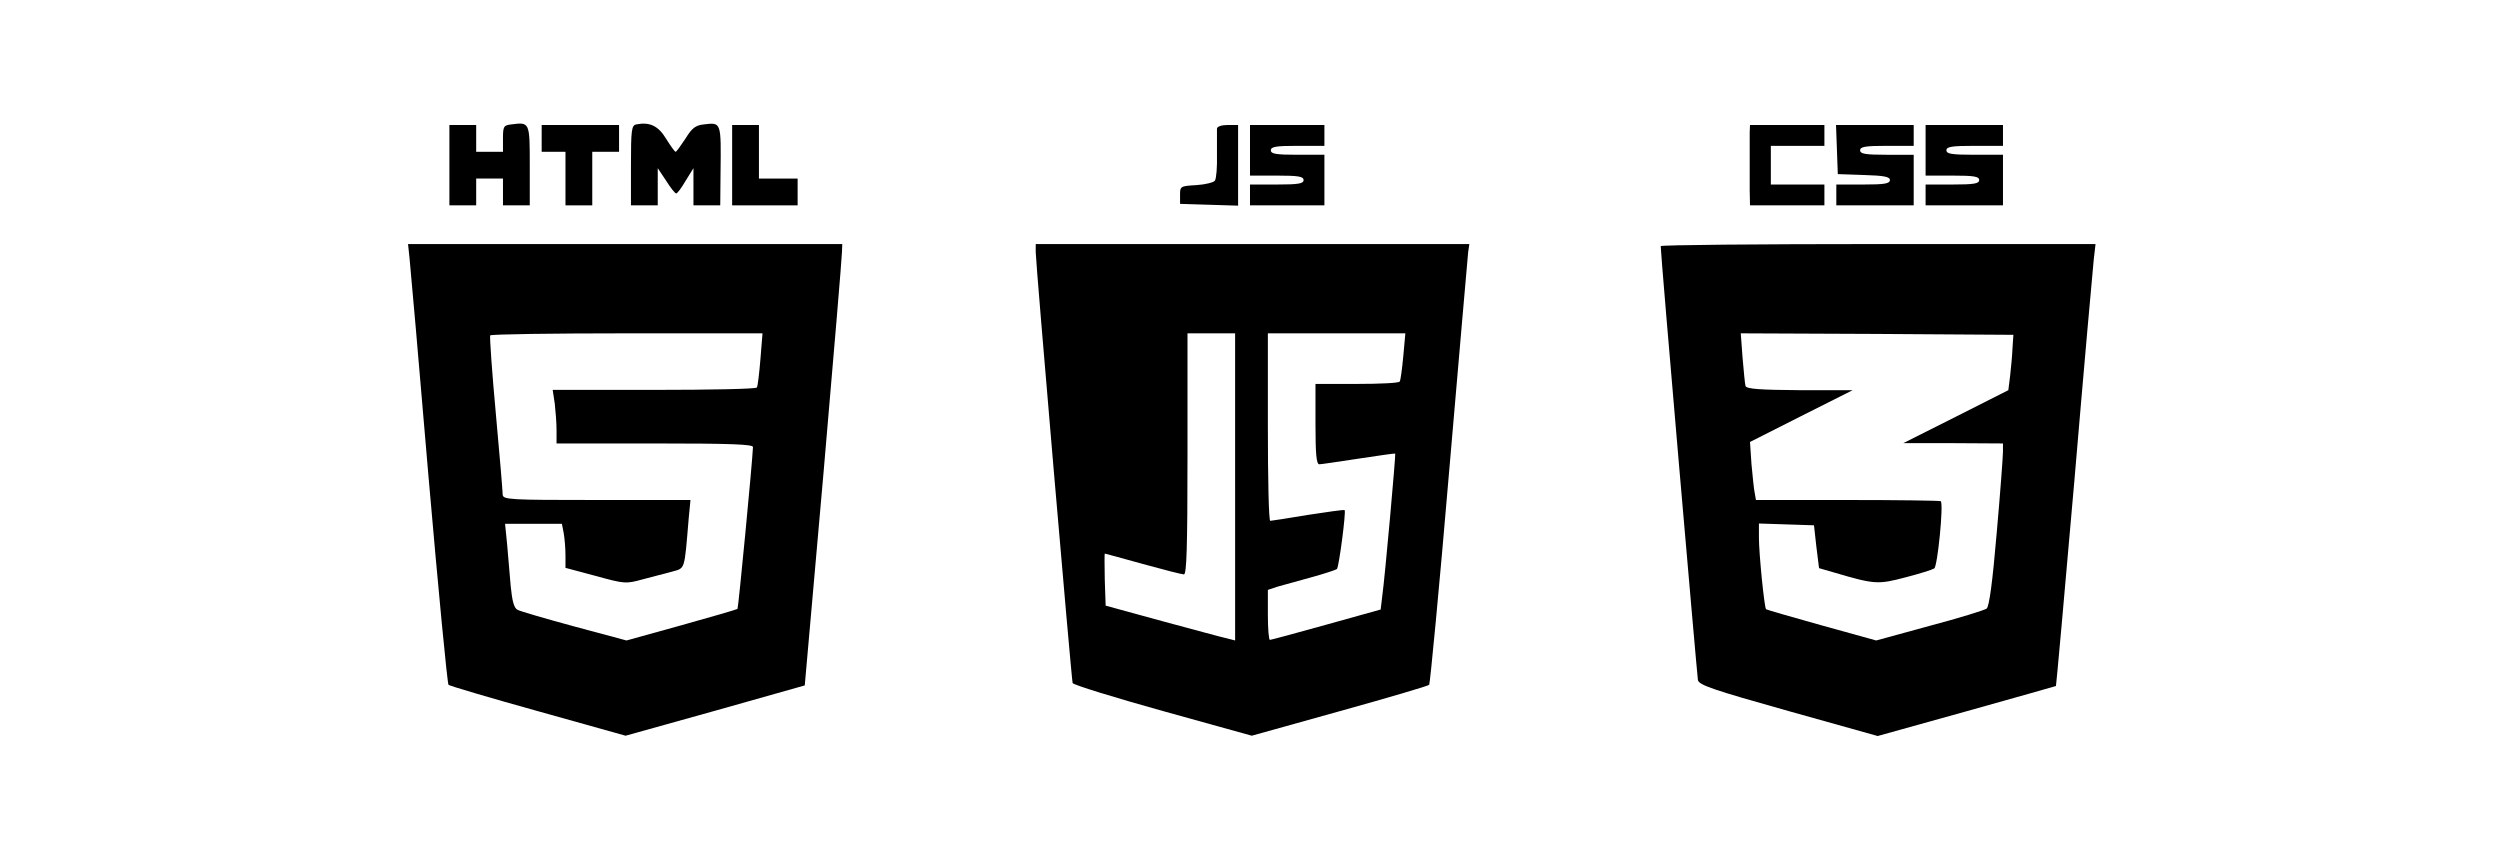 <?xml version="1.0" standalone="no"?>
<!DOCTYPE svg PUBLIC "-//W3C//DTD SVG 20010904//EN"
 "http://www.w3.org/TR/2001/REC-SVG-20010904/DTD/svg10.dtd">
<svg version="1.0" xmlns="http://www.w3.org/2000/svg"
 width="840pt" height="287pt" viewBox="0 0 840 287"
 preserveAspectRatio="xMidYMid meet">

<g transform="translate(0,287) scale(0.1,-0.1)"
fill="#000000" stroke="none">
<path d="M1718 2452 c-26 -3 -28 -7 -28 -48 l0 -44 -45 0 -45 0 0 45 0 45 -45
0 -45 0 0 -135 0 -135 45 0 45 0 0 45 0 45 45 0 45 0 0 -45 0 -45 45 0 45 0 0
134 c0 146 0 146 -62 138z"/>
<path d="M2138 2452 c-16 -3 -18 -18 -18 -138 l0 -134 45 0 45 0 0 63 0 62 28
-42 c15 -24 30 -43 34 -43 4 0 18 19 32 43 l26 42 0 -62 0 -63 45 0 45 0 1
108 c2 173 3 171 -56 164 -28 -3 -40 -12 -62 -48 -16 -24 -30 -44 -33 -44 -3
0 -17 20 -32 44 -26 43 -55 57 -100 48z"/>
<path d="M1820 2405 l0 -45 40 0 40 0 0 -90 0 -90 45 0 45 0 0 90 0 90 45 0
45 0 0 45 0 45 -130 0 -130 0 0 -45z"/>
<path d="M2460 2315 l0 -135 110 0 110 0 0 45 0 45 -65 0 -65 0 0 90 0 90 -45
0 -45 0 0 -135z"/>
<path d="M4089 2438 c0 -7 0 -47 0 -88 1 -41 -2 -80 -7 -87 -4 -6 -32 -13 -62
-15 -54 -3 -55 -4 -55 -33 l0 -30 98 -3 97 -3 0 136 0 135 -35 0 c-21 0 -35
-5 -36 -12z"/>
<path d="M4200 2365 l0 -85 90 0 c73 0 90 -3 90 -15 0 -12 -17 -15 -90 -15
l-90 0 0 -35 0 -35 125 0 125 0 0 85 0 85 -90 0 c-73 0 -90 3 -90 15 0 12 17
15 90 15 l90 0 0 35 0 35 -125 0 -125 0 0 -85z"/>
<path d="M5879 2425 c0 -14 0 -52 0 -85 0 -33 0 -82 0 -110 l1 -50 125 0 125
0 0 35 0 35 -90 0 -90 0 0 65 0 65 90 0 90 0 0 35 0 35 -125 0 -125 0 -1 -25z"/>
<path d="M6172 2368 l3 -83 88 -3 c68 -2 87 -6 87 -17 0 -12 -18 -15 -90 -15
l-90 0 0 -35 0 -35 130 0 130 0 0 85 0 85 -90 0 c-73 0 -90 3 -90 15 0 12 17
15 90 15 l90 0 0 35 0 35 -130 0 -131 0 3 -82z"/>
<path d="M6470 2365 l0 -85 90 0 c73 0 90 -3 90 -15 0 -12 -17 -15 -90 -15
l-90 0 0 -35 0 -35 130 0 130 0 0 85 0 85 -95 0 c-78 0 -95 3 -95 15 0 12 17
15 95 15 l95 0 0 35 0 35 -130 0 -130 0 0 -85z"/>
<path d="M1376 2003 c3 -27 32 -358 64 -737 33 -380 63 -693 67 -697 5 -4 140
-44 302 -89 l293 -82 301 84 301 85 63 714 c34 393 62 726 62 742 l1 27 -730
0 -729 0 5 -47z m1179 -340 c-4 -49 -9 -91 -12 -95 -2 -5 -158 -8 -345 -8
l-341 0 7 -46 c3 -26 6 -66 6 -90 l0 -44 330 0 c258 0 330 -3 330 -12 -2 -51
-49 -540 -52 -544 -3 -2 -88 -27 -189 -55 l-184 -51 -175 47 c-96 26 -182 51
-191 56 -12 6 -18 29 -23 79 -3 38 -9 102 -12 140 l-7 70 95 0 96 0 6 -31 c3
-17 6 -51 6 -74 l0 -43 101 -27 c98 -27 102 -27 157 -12 31 8 76 20 99 26 46
13 42 1 57 179 l6 62 -315 0 c-293 0 -315 1 -316 18 0 9 -10 132 -23 272 -13
140 -21 258 -19 263 2 4 209 7 460 7 l455 0 -7 -87z"/>
<path d="M3480 2023 c0 -36 120 -1435 124 -1448 2 -6 138 -48 303 -94 l299
-83 294 82 c162 45 298 85 302 89 3 3 34 326 67 716 34 391 62 722 64 738 l4
27 -729 0 -728 0 0 -27z m670 -789 l0 -516 -27 7 c-16 3 -113 30 -218 58
l-190 52 -3 88 c-1 48 -1 87 0 87 2 0 59 -16 128 -35 69 -19 131 -35 138 -35
9 0 12 88 12 405 l0 405 80 0 80 0 0 -516z m565 439 c-4 -43 -9 -81 -12 -85
-2 -5 -67 -8 -144 -8 l-139 0 0 -135 c0 -101 3 -135 13 -135 6 0 66 9 132 19
66 10 121 18 123 17 2 -3 -34 -410 -44 -482 l-5 -42 -183 -51 c-100 -28 -186
-51 -189 -51 -4 0 -7 38 -7 84 l0 84 33 11 c17 5 68 19 112 31 44 12 83 25 87
28 7 7 31 192 26 198 -2 2 -58 -6 -123 -16 -66 -11 -123 -20 -127 -20 -5 0 -8
142 -8 315 l0 315 231 0 231 0 -7 -77z"/>
<path d="M5580 2043 c-1 -20 122 -1440 125 -1458 4 -17 48 -32 304 -104 l300
-84 298 83 c164 46 299 84 301 85 1 1 29 312 62 691 32 379 62 713 65 742 l6
52 -730 0 c-402 0 -731 -3 -731 -7z m1182 -343 c-1 -25 -5 -67 -8 -93 l-6 -48
-176 -89 -177 -89 168 0 167 -1 0 -27 c0 -16 -9 -138 -21 -273 -14 -164 -25
-248 -34 -255 -7 -5 -93 -32 -192 -58 l-179 -49 -184 51 c-100 28 -184 52
-186 54 -6 6 -24 187 -24 240 l0 48 93 -3 92 -3 8 -72 9 -72 52 -15 c135 -40
147 -40 238 -16 47 12 91 26 97 30 11 6 32 216 22 226 -2 2 -143 4 -312 4
l-309 0 -4 23 c-3 12 -7 56 -11 97 l-5 75 172 87 173 87 -178 0 c-133 1 -179
4 -182 14 -2 6 -6 49 -10 95 l-6 82 458 -2 458 -3 -3 -45z"/>
</g>
</svg>
